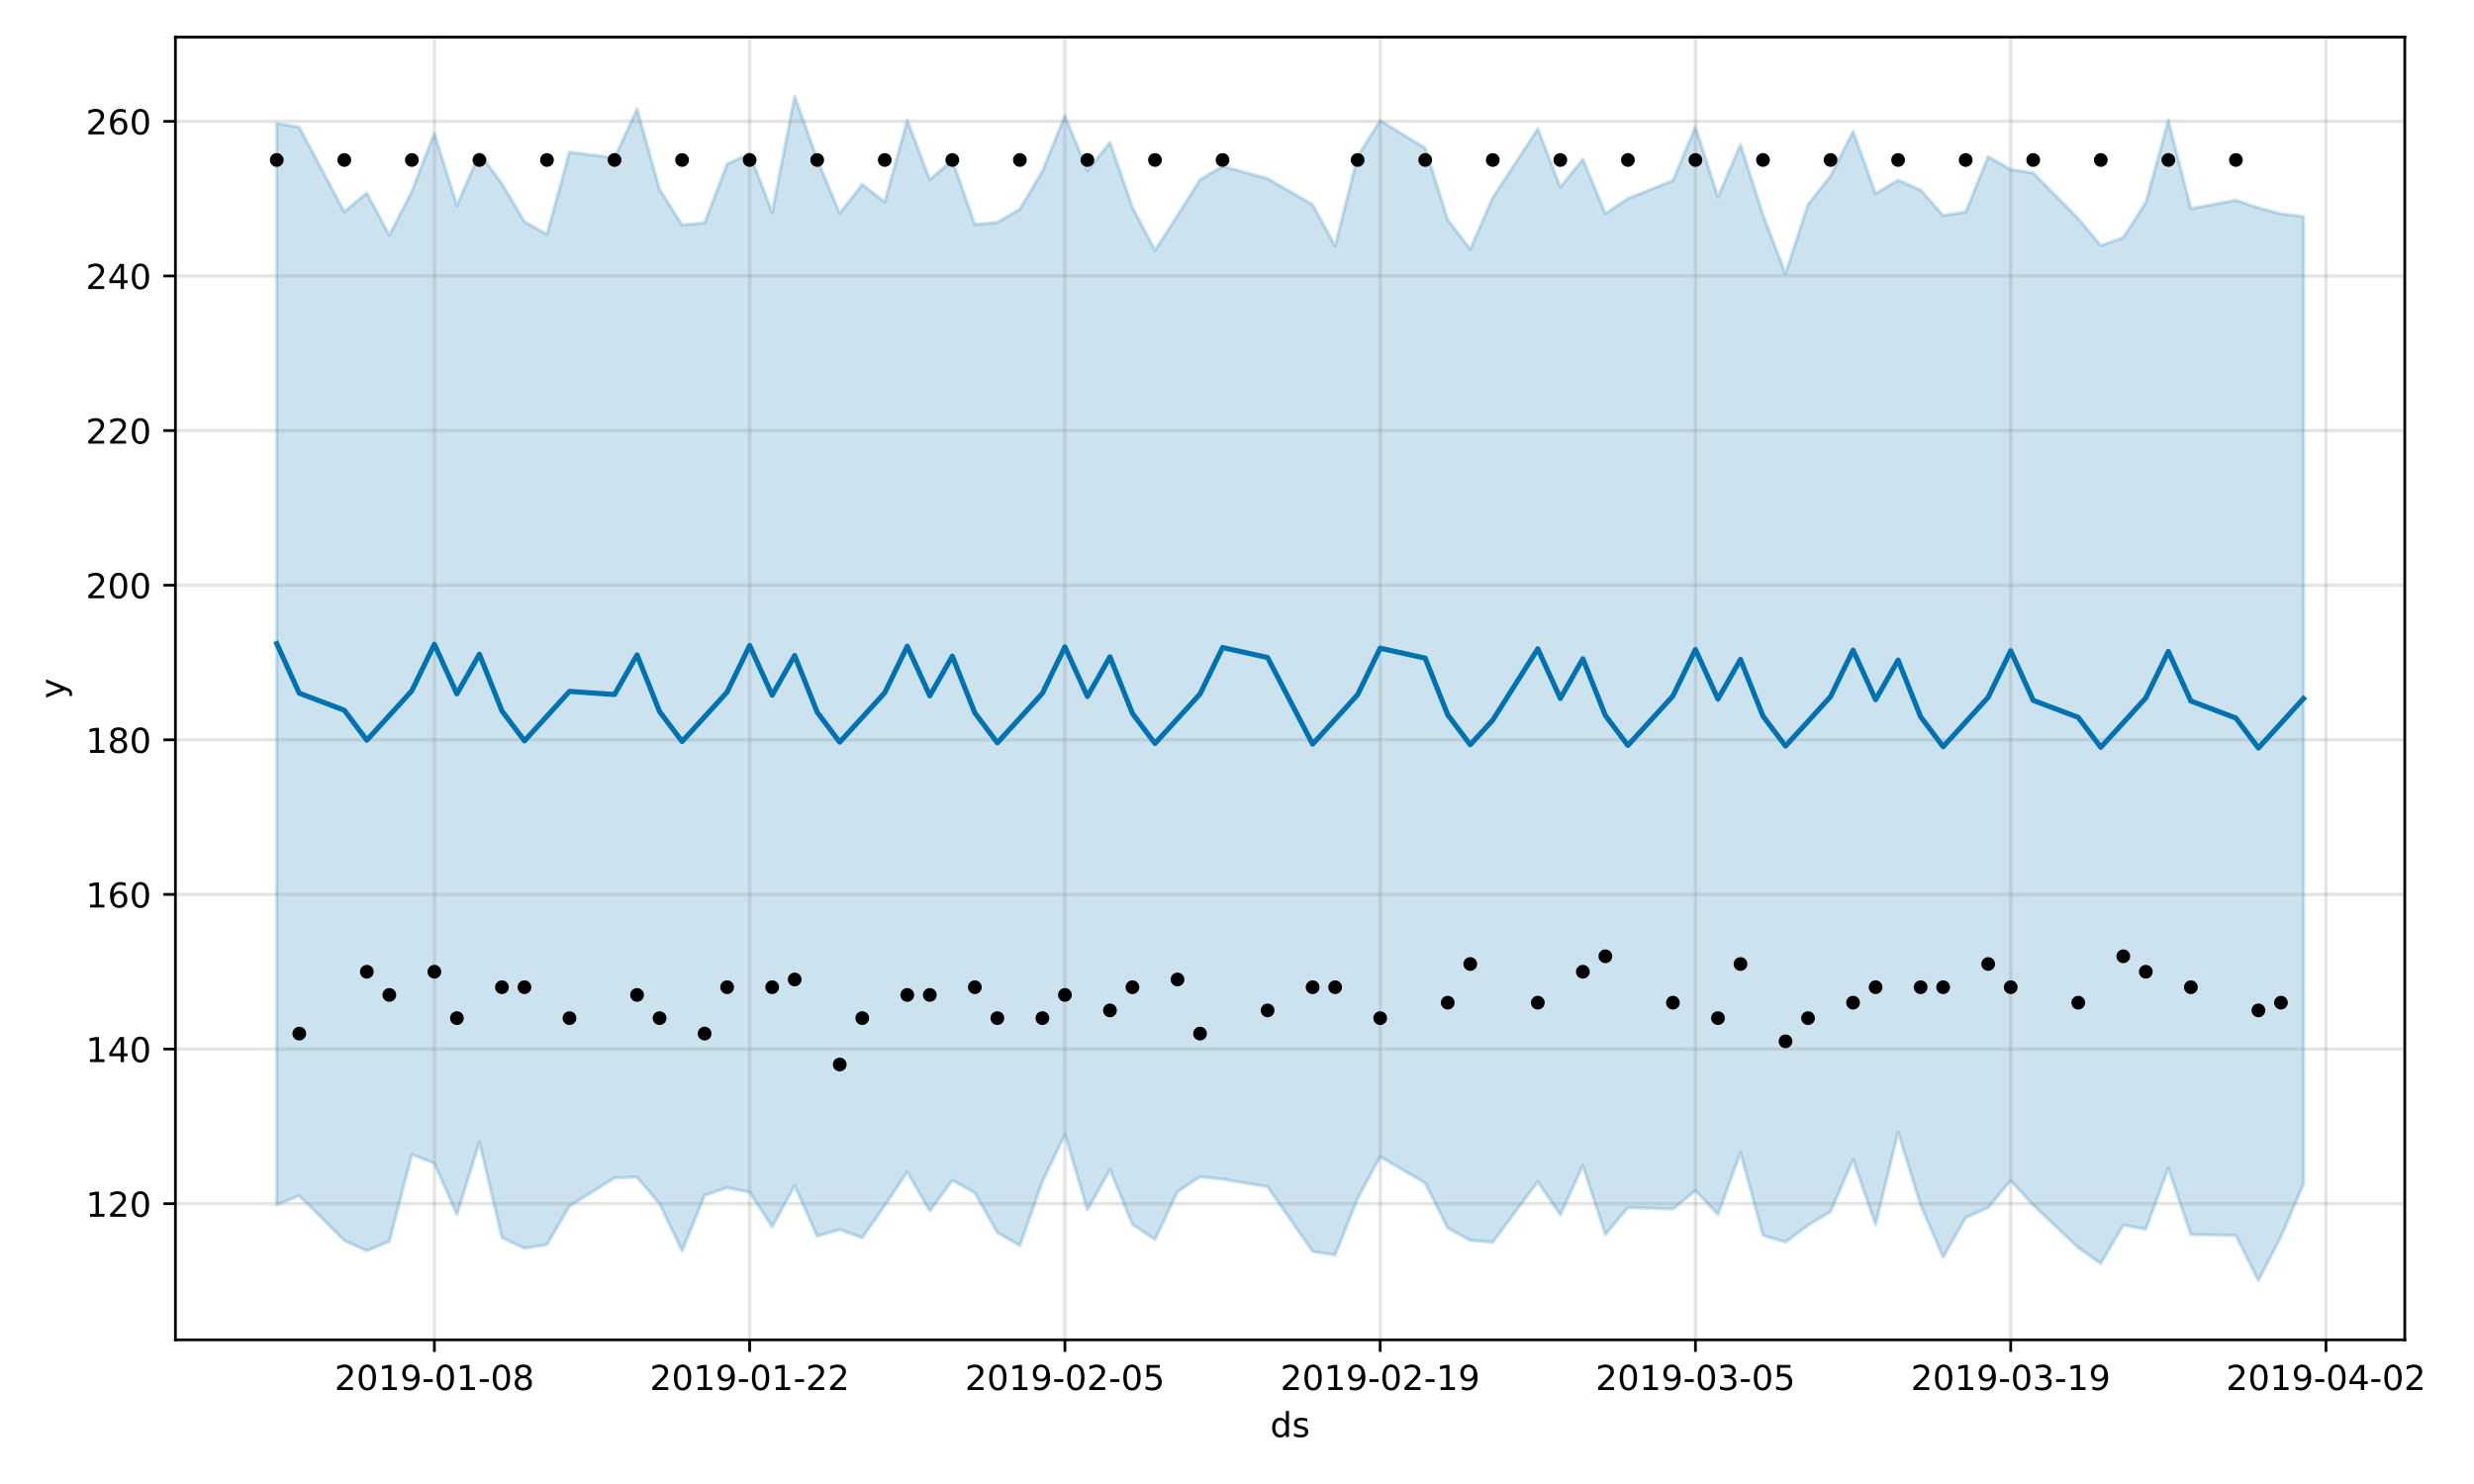 <?xml version="1.0" encoding="utf-8" standalone="no"?>
<!DOCTYPE svg PUBLIC "-//W3C//DTD SVG 1.1//EN"
  "http://www.w3.org/Graphics/SVG/1.1/DTD/svg11.dtd">
<!-- Created with matplotlib (https://matplotlib.org/) -->
<svg height="432pt" version="1.1" viewBox="0 0 720 432" width="720pt" xmlns="http://www.w3.org/2000/svg" xmlns:xlink="http://www.w3.org/1999/xlink">
 <defs>
  <style type="text/css">
*{stroke-linecap:butt;stroke-linejoin:round;}
  </style>
 </defs>
 <g id="figure_1">
  <g id="patch_1">
   <path d="M 0 432 
L 720 432 
L 720 0 
L 0 0 
z
" style="fill:#ffffff;"/>
  </g>
  <g id="axes_1">
   <g id="patch_2">
    <path d="M 51.05 390.04 
L 699.857 390.04 
L 699.857 10.8 
L 51.05 10.8 
z
" style="fill:#ffffff;"/>
   </g>
   <g id="PolyCollection_1">
    <defs>
     <path d="M 80.541 -396.07 
L 80.541 -81.271 
L 87.095 -83.924 
L 100.202 -70.878 
L 106.756 -67.885 
L 113.309 -70.631 
L 119.863 -95.887 
L 126.417 -93.363 
L 132.97 -78.45 
L 139.524 -99.51 
L 146.077 -71.725 
L 152.631 -68.632 
L 159.185 -69.68 
L 165.738 -80.917 
L 178.845 -89.078 
L 185.399 -89.306 
L 191.953 -81.543 
L 198.506 -67.832 
L 205.06 -84.008 
L 211.613 -86.249 
L 218.167 -84.929 
L 224.721 -74.837 
L 231.274 -86.849 
L 237.828 -72.145 
L 244.381 -74.048 
L 250.935 -71.674 
L 257.489 -81.044 
L 264.042 -90.854 
L 270.596 -79.438 
L 277.15 -88.403 
L 283.703 -84.762 
L 290.257 -73.15 
L 296.81 -69.385 
L 303.364 -87.97 
L 309.918 -101.832 
L 316.471 -79.755 
L 323.025 -91.506 
L 329.578 -75.563 
L 336.132 -71.155 
L 342.686 -85.072 
L 349.239 -89.43 
L 355.793 -88.709 
L 368.9 -86.538 
L 382.007 -67.685 
L 388.561 -66.641 
L 395.114 -83.123 
L 401.668 -95.295 
L 414.775 -87.594 
L 421.329 -74.477 
L 427.883 -70.915 
L 434.436 -70.378 
L 447.543 -87.992 
L 454.097 -78.332 
L 460.651 -92.641 
L 467.204 -72.618 
L 473.758 -80.456 
L 486.865 -80.05 
L 493.419 -85.41 
L 499.972 -78.449 
L 506.526 -96.488 
L 513.079 -72.376 
L 519.633 -70.39 
L 526.187 -75.331 
L 532.74 -79.302 
L 539.294 -94.421 
L 545.847 -75.525 
L 552.401 -102.428 
L 558.955 -81.173 
L 565.508 -66.046 
L 572.062 -77.539 
L 578.616 -80.452 
L 585.169 -88.326 
L 591.723 -81.185 
L 604.83 -68.799 
L 611.384 -64.168 
L 617.937 -75.354 
L 624.491 -74.191 
L 631.044 -91.91 
L 637.598 -72.629 
L 650.705 -72.322 
L 657.259 -59.198 
L 663.812 -71.983 
L 670.366 -87.296 
L 670.366 -368.959 
L 670.366 -368.959 
L 663.812 -369.727 
L 657.259 -371.509 
L 650.705 -373.734 
L 637.598 -371.282 
L 631.044 -396.971 
L 624.491 -373.066 
L 617.937 -362.835 
L 611.384 -360.491 
L 604.83 -368.355 
L 591.723 -381.679 
L 585.169 -382.625 
L 578.616 -386.402 
L 572.062 -370.285 
L 565.508 -369.261 
L 558.955 -376.715 
L 552.401 -379.532 
L 545.847 -375.663 
L 539.294 -393.713 
L 532.74 -380.793 
L 526.187 -372.478 
L 519.633 -352.337 
L 513.079 -369.426 
L 506.526 -389.931 
L 499.972 -374.643 
L 493.419 -395.068 
L 486.865 -379.421 
L 473.758 -374.209 
L 467.204 -369.79 
L 460.651 -385.649 
L 454.097 -377.507 
L 447.543 -394.52 
L 434.436 -374.483 
L 427.883 -359.45 
L 421.329 -368.021 
L 414.775 -388.901 
L 401.668 -396.898 
L 395.114 -386.464 
L 388.561 -360.374 
L 382.007 -372.453 
L 368.9 -380.018 
L 355.793 -383.608 
L 349.239 -379.687 
L 342.686 -369.287 
L 336.132 -359.12 
L 329.578 -371.669 
L 323.025 -390.537 
L 316.471 -382.271 
L 309.918 -398.323 
L 303.364 -382.158 
L 296.81 -371.127 
L 290.257 -367.293 
L 283.703 -366.657 
L 277.15 -385.378 
L 270.596 -379.71 
L 264.042 -396.967 
L 257.489 -373.207 
L 250.935 -378.32 
L 244.381 -369.877 
L 237.828 -385.636 
L 231.274 -403.962 
L 224.721 -370.182 
L 218.167 -387.298 
L 211.613 -384.262 
L 205.06 -367.144 
L 198.506 -366.502 
L 191.953 -376.868 
L 185.399 -400.242 
L 178.845 -386.054 
L 165.738 -387.72 
L 159.185 -363.764 
L 152.631 -367.471 
L 146.077 -378.533 
L 139.524 -387.382 
L 132.97 -372.16 
L 126.417 -393.229 
L 119.863 -376.331 
L 113.309 -363.518 
L 106.756 -375.807 
L 100.202 -370.352 
L 87.095 -394.968 
L 80.541 -396.07 
z
" id="me567c7e4e9" style="stroke:#0072b2;stroke-opacity:0.2;"/>
    </defs>
    <g clip-path="url(#p2395e56491)">
     <use style="fill:#0072b2;fill-opacity:0.2;stroke:#0072b2;stroke-opacity:0.2;" x="0" xlink:href="#me567c7e4e9" y="432"/>
    </g>
   </g>
   <g id="matplotlib.axis_1">
    <g id="xtick_1">
     <g id="line2d_1">
      <path clip-path="url(#p2395e56491)" d="M 126.417 390.04 
L 126.417 10.8 
" style="fill:none;stroke:#808080;stroke-linecap:square;stroke-opacity:0.2;"/>
     </g>
     <g id="line2d_2">
      <defs>
       <path d="M 0 0 
L 0 3.5 
" id="m4131d6db6c" style="stroke:#000000;stroke-width:0.8;"/>
      </defs>
      <g>
       <use style="stroke:#000000;stroke-width:0.8;" x="126.417" xlink:href="#m4131d6db6c" y="390.04"/>
      </g>
     </g>
     <g id="text_1">
      <!-- 2019-01-08 -->
      <defs>
       <path d="M 19.188 8.297 
L 53.609 8.297 
L 53.609 0 
L 7.328 0 
L 7.328 8.297 
Q 12.938 14.109 22.625 23.891 
Q 32.328 33.688 34.812 36.531 
Q 39.547 41.844 41.422 45.531 
Q 43.312 49.219 43.312 52.781 
Q 43.312 58.594 39.234 62.25 
Q 35.156 65.922 28.609 65.922 
Q 23.969 65.922 18.812 64.312 
Q 13.672 62.703 7.812 59.422 
L 7.812 69.391 
Q 13.766 71.781 18.938 73 
Q 24.125 74.219 28.422 74.219 
Q 39.75 74.219 46.484 68.547 
Q 53.219 62.891 53.219 53.422 
Q 53.219 48.922 51.531 44.891 
Q 49.859 40.875 45.406 35.406 
Q 44.188 33.984 37.641 27.219 
Q 31.109 20.453 19.188 8.297 
z
" id="DejaVuSans-50"/>
       <path d="M 31.781 66.406 
Q 24.172 66.406 20.328 58.906 
Q 16.5 51.422 16.5 36.375 
Q 16.5 21.391 20.328 13.891 
Q 24.172 6.391 31.781 6.391 
Q 39.453 6.391 43.281 13.891 
Q 47.125 21.391 47.125 36.375 
Q 47.125 51.422 43.281 58.906 
Q 39.453 66.406 31.781 66.406 
z
M 31.781 74.219 
Q 44.047 74.219 50.516 64.516 
Q 56.984 54.828 56.984 36.375 
Q 56.984 17.969 50.516 8.266 
Q 44.047 -1.422 31.781 -1.422 
Q 19.531 -1.422 13.062 8.266 
Q 6.594 17.969 6.594 36.375 
Q 6.594 54.828 13.062 64.516 
Q 19.531 74.219 31.781 74.219 
z
" id="DejaVuSans-48"/>
       <path d="M 12.406 8.297 
L 28.516 8.297 
L 28.516 63.922 
L 10.984 60.406 
L 10.984 69.391 
L 28.422 72.906 
L 38.281 72.906 
L 38.281 8.297 
L 54.391 8.297 
L 54.391 0 
L 12.406 0 
z
" id="DejaVuSans-49"/>
       <path d="M 10.984 1.516 
L 10.984 10.5 
Q 14.703 8.734 18.5 7.812 
Q 22.312 6.891 25.984 6.891 
Q 35.75 6.891 40.891 13.453 
Q 46.047 20.016 46.781 33.406 
Q 43.953 29.203 39.594 26.953 
Q 35.25 24.703 29.984 24.703 
Q 19.047 24.703 12.672 31.312 
Q 6.297 37.938 6.297 49.422 
Q 6.297 60.641 12.938 67.422 
Q 19.578 74.219 30.609 74.219 
Q 43.266 74.219 49.922 64.516 
Q 56.594 54.828 56.594 36.375 
Q 56.594 19.141 48.406 8.859 
Q 40.234 -1.422 26.422 -1.422 
Q 22.703 -1.422 18.891 -0.688 
Q 15.094 0.047 10.984 1.516 
z
M 30.609 32.422 
Q 37.25 32.422 41.125 36.953 
Q 45.016 41.5 45.016 49.422 
Q 45.016 57.281 41.125 61.844 
Q 37.25 66.406 30.609 66.406 
Q 23.969 66.406 20.094 61.844 
Q 16.219 57.281 16.219 49.422 
Q 16.219 41.5 20.094 36.953 
Q 23.969 32.422 30.609 32.422 
z
" id="DejaVuSans-57"/>
       <path d="M 4.891 31.391 
L 31.203 31.391 
L 31.203 23.391 
L 4.891 23.391 
z
" id="DejaVuSans-45"/>
       <path d="M 31.781 34.625 
Q 24.75 34.625 20.719 30.859 
Q 16.703 27.094 16.703 20.516 
Q 16.703 13.922 20.719 10.156 
Q 24.75 6.391 31.781 6.391 
Q 38.812 6.391 42.859 10.172 
Q 46.922 13.969 46.922 20.516 
Q 46.922 27.094 42.891 30.859 
Q 38.875 34.625 31.781 34.625 
z
M 21.922 38.812 
Q 15.578 40.375 12.031 44.719 
Q 8.5 49.078 8.5 55.328 
Q 8.5 64.062 14.719 69.141 
Q 20.953 74.219 31.781 74.219 
Q 42.672 74.219 48.875 69.141 
Q 55.078 64.062 55.078 55.328 
Q 55.078 49.078 51.531 44.719 
Q 48 40.375 41.703 38.812 
Q 48.828 37.156 52.797 32.312 
Q 56.781 27.484 56.781 20.516 
Q 56.781 9.906 50.312 4.234 
Q 43.844 -1.422 31.781 -1.422 
Q 19.734 -1.422 13.25 4.234 
Q 6.781 9.906 6.781 20.516 
Q 6.781 27.484 10.781 32.312 
Q 14.797 37.156 21.922 38.812 
z
M 18.312 54.391 
Q 18.312 48.734 21.844 45.562 
Q 25.391 42.391 31.781 42.391 
Q 38.141 42.391 41.719 45.562 
Q 45.312 48.734 45.312 54.391 
Q 45.312 60.062 41.719 63.234 
Q 38.141 66.406 31.781 66.406 
Q 25.391 66.406 21.844 63.234 
Q 18.312 60.062 18.312 54.391 
z
" id="DejaVuSans-56"/>
      </defs>
      <g transform="translate(97.359 404.638)scale(0.1 -0.1)">
       <use xlink:href="#DejaVuSans-50"/>
       <use x="63.623" xlink:href="#DejaVuSans-48"/>
       <use x="127.246" xlink:href="#DejaVuSans-49"/>
       <use x="190.869" xlink:href="#DejaVuSans-57"/>
       <use x="254.492" xlink:href="#DejaVuSans-45"/>
       <use x="290.576" xlink:href="#DejaVuSans-48"/>
       <use x="354.199" xlink:href="#DejaVuSans-49"/>
       <use x="417.822" xlink:href="#DejaVuSans-45"/>
       <use x="453.906" xlink:href="#DejaVuSans-48"/>
       <use x="517.529" xlink:href="#DejaVuSans-56"/>
      </g>
     </g>
    </g>
    <g id="xtick_2">
     <g id="line2d_3">
      <path clip-path="url(#p2395e56491)" d="M 218.167 390.04 
L 218.167 10.8 
" style="fill:none;stroke:#808080;stroke-linecap:square;stroke-opacity:0.2;"/>
     </g>
     <g id="line2d_4">
      <g>
       <use style="stroke:#000000;stroke-width:0.8;" x="218.167" xlink:href="#m4131d6db6c" y="390.04"/>
      </g>
     </g>
     <g id="text_2">
      <!-- 2019-01-22 -->
      <g transform="translate(189.109 404.638)scale(0.1 -0.1)">
       <use xlink:href="#DejaVuSans-50"/>
       <use x="63.623" xlink:href="#DejaVuSans-48"/>
       <use x="127.246" xlink:href="#DejaVuSans-49"/>
       <use x="190.869" xlink:href="#DejaVuSans-57"/>
       <use x="254.492" xlink:href="#DejaVuSans-45"/>
       <use x="290.576" xlink:href="#DejaVuSans-48"/>
       <use x="354.199" xlink:href="#DejaVuSans-49"/>
       <use x="417.822" xlink:href="#DejaVuSans-45"/>
       <use x="453.906" xlink:href="#DejaVuSans-50"/>
       <use x="517.529" xlink:href="#DejaVuSans-50"/>
      </g>
     </g>
    </g>
    <g id="xtick_3">
     <g id="line2d_5">
      <path clip-path="url(#p2395e56491)" d="M 309.918 390.04 
L 309.918 10.8 
" style="fill:none;stroke:#808080;stroke-linecap:square;stroke-opacity:0.2;"/>
     </g>
     <g id="line2d_6">
      <g>
       <use style="stroke:#000000;stroke-width:0.8;" x="309.918" xlink:href="#m4131d6db6c" y="390.04"/>
      </g>
     </g>
     <g id="text_3">
      <!-- 2019-02-05 -->
      <defs>
       <path d="M 10.797 72.906 
L 49.516 72.906 
L 49.516 64.594 
L 19.828 64.594 
L 19.828 46.734 
Q 21.969 47.469 24.109 47.828 
Q 26.266 48.188 28.422 48.188 
Q 40.625 48.188 47.75 41.5 
Q 54.891 34.812 54.891 23.391 
Q 54.891 11.625 47.562 5.094 
Q 40.234 -1.422 26.906 -1.422 
Q 22.312 -1.422 17.547 -0.641 
Q 12.797 0.141 7.719 1.703 
L 7.719 11.625 
Q 12.109 9.234 16.797 8.062 
Q 21.484 6.891 26.703 6.891 
Q 35.156 6.891 40.078 11.328 
Q 45.016 15.766 45.016 23.391 
Q 45.016 31 40.078 35.438 
Q 35.156 39.891 26.703 39.891 
Q 22.75 39.891 18.812 39.016 
Q 14.891 38.141 10.797 36.281 
z
" id="DejaVuSans-53"/>
      </defs>
      <g transform="translate(280.86 404.638)scale(0.1 -0.1)">
       <use xlink:href="#DejaVuSans-50"/>
       <use x="63.623" xlink:href="#DejaVuSans-48"/>
       <use x="127.246" xlink:href="#DejaVuSans-49"/>
       <use x="190.869" xlink:href="#DejaVuSans-57"/>
       <use x="254.492" xlink:href="#DejaVuSans-45"/>
       <use x="290.576" xlink:href="#DejaVuSans-48"/>
       <use x="354.199" xlink:href="#DejaVuSans-50"/>
       <use x="417.822" xlink:href="#DejaVuSans-45"/>
       <use x="453.906" xlink:href="#DejaVuSans-48"/>
       <use x="517.529" xlink:href="#DejaVuSans-53"/>
      </g>
     </g>
    </g>
    <g id="xtick_4">
     <g id="line2d_7">
      <path clip-path="url(#p2395e56491)" d="M 401.668 390.04 
L 401.668 10.8 
" style="fill:none;stroke:#808080;stroke-linecap:square;stroke-opacity:0.2;"/>
     </g>
     <g id="line2d_8">
      <g>
       <use style="stroke:#000000;stroke-width:0.8;" x="401.668" xlink:href="#m4131d6db6c" y="390.04"/>
      </g>
     </g>
     <g id="text_4">
      <!-- 2019-02-19 -->
      <g transform="translate(372.61 404.638)scale(0.1 -0.1)">
       <use xlink:href="#DejaVuSans-50"/>
       <use x="63.623" xlink:href="#DejaVuSans-48"/>
       <use x="127.246" xlink:href="#DejaVuSans-49"/>
       <use x="190.869" xlink:href="#DejaVuSans-57"/>
       <use x="254.492" xlink:href="#DejaVuSans-45"/>
       <use x="290.576" xlink:href="#DejaVuSans-48"/>
       <use x="354.199" xlink:href="#DejaVuSans-50"/>
       <use x="417.822" xlink:href="#DejaVuSans-45"/>
       <use x="453.906" xlink:href="#DejaVuSans-49"/>
       <use x="517.529" xlink:href="#DejaVuSans-57"/>
      </g>
     </g>
    </g>
    <g id="xtick_5">
     <g id="line2d_9">
      <path clip-path="url(#p2395e56491)" d="M 493.419 390.04 
L 493.419 10.8 
" style="fill:none;stroke:#808080;stroke-linecap:square;stroke-opacity:0.2;"/>
     </g>
     <g id="line2d_10">
      <g>
       <use style="stroke:#000000;stroke-width:0.8;" x="493.419" xlink:href="#m4131d6db6c" y="390.04"/>
      </g>
     </g>
     <g id="text_5">
      <!-- 2019-03-05 -->
      <defs>
       <path d="M 40.578 39.312 
Q 47.656 37.797 51.625 33 
Q 55.609 28.219 55.609 21.188 
Q 55.609 10.406 48.188 4.484 
Q 40.766 -1.422 27.094 -1.422 
Q 22.516 -1.422 17.656 -0.516 
Q 12.797 0.391 7.625 2.203 
L 7.625 11.719 
Q 11.719 9.328 16.594 8.109 
Q 21.484 6.891 26.812 6.891 
Q 36.078 6.891 40.938 10.547 
Q 45.797 14.203 45.797 21.188 
Q 45.797 27.641 41.281 31.266 
Q 36.766 34.906 28.719 34.906 
L 20.219 34.906 
L 20.219 43.016 
L 29.109 43.016 
Q 36.375 43.016 40.234 45.922 
Q 44.094 48.828 44.094 54.297 
Q 44.094 59.906 40.109 62.906 
Q 36.141 65.922 28.719 65.922 
Q 24.656 65.922 20.016 65.031 
Q 15.375 64.156 9.812 62.312 
L 9.812 71.094 
Q 15.438 72.656 20.344 73.438 
Q 25.25 74.219 29.594 74.219 
Q 40.828 74.219 47.359 69.109 
Q 53.906 64.016 53.906 55.328 
Q 53.906 49.266 50.438 45.094 
Q 46.969 40.922 40.578 39.312 
z
" id="DejaVuSans-51"/>
      </defs>
      <g transform="translate(464.361 404.638)scale(0.1 -0.1)">
       <use xlink:href="#DejaVuSans-50"/>
       <use x="63.623" xlink:href="#DejaVuSans-48"/>
       <use x="127.246" xlink:href="#DejaVuSans-49"/>
       <use x="190.869" xlink:href="#DejaVuSans-57"/>
       <use x="254.492" xlink:href="#DejaVuSans-45"/>
       <use x="290.576" xlink:href="#DejaVuSans-48"/>
       <use x="354.199" xlink:href="#DejaVuSans-51"/>
       <use x="417.822" xlink:href="#DejaVuSans-45"/>
       <use x="453.906" xlink:href="#DejaVuSans-48"/>
       <use x="517.529" xlink:href="#DejaVuSans-53"/>
      </g>
     </g>
    </g>
    <g id="xtick_6">
     <g id="line2d_11">
      <path clip-path="url(#p2395e56491)" d="M 585.169 390.04 
L 585.169 10.8 
" style="fill:none;stroke:#808080;stroke-linecap:square;stroke-opacity:0.2;"/>
     </g>
     <g id="line2d_12">
      <g>
       <use style="stroke:#000000;stroke-width:0.8;" x="585.169" xlink:href="#m4131d6db6c" y="390.04"/>
      </g>
     </g>
     <g id="text_6">
      <!-- 2019-03-19 -->
      <g transform="translate(556.111 404.638)scale(0.1 -0.1)">
       <use xlink:href="#DejaVuSans-50"/>
       <use x="63.623" xlink:href="#DejaVuSans-48"/>
       <use x="127.246" xlink:href="#DejaVuSans-49"/>
       <use x="190.869" xlink:href="#DejaVuSans-57"/>
       <use x="254.492" xlink:href="#DejaVuSans-45"/>
       <use x="290.576" xlink:href="#DejaVuSans-48"/>
       <use x="354.199" xlink:href="#DejaVuSans-51"/>
       <use x="417.822" xlink:href="#DejaVuSans-45"/>
       <use x="453.906" xlink:href="#DejaVuSans-49"/>
       <use x="517.529" xlink:href="#DejaVuSans-57"/>
      </g>
     </g>
    </g>
    <g id="xtick_7">
     <g id="line2d_13">
      <path clip-path="url(#p2395e56491)" d="M 676.92 390.04 
L 676.92 10.8 
" style="fill:none;stroke:#808080;stroke-linecap:square;stroke-opacity:0.2;"/>
     </g>
     <g id="line2d_14">
      <g>
       <use style="stroke:#000000;stroke-width:0.8;" x="676.92" xlink:href="#m4131d6db6c" y="390.04"/>
      </g>
     </g>
     <g id="text_7">
      <!-- 2019-04-02 -->
      <defs>
       <path d="M 37.797 64.312 
L 12.891 25.391 
L 37.797 25.391 
z
M 35.203 72.906 
L 47.609 72.906 
L 47.609 25.391 
L 58.016 25.391 
L 58.016 17.188 
L 47.609 17.188 
L 47.609 0 
L 37.797 0 
L 37.797 17.188 
L 4.891 17.188 
L 4.891 26.703 
z
" id="DejaVuSans-52"/>
      </defs>
      <g transform="translate(647.862 404.638)scale(0.1 -0.1)">
       <use xlink:href="#DejaVuSans-50"/>
       <use x="63.623" xlink:href="#DejaVuSans-48"/>
       <use x="127.246" xlink:href="#DejaVuSans-49"/>
       <use x="190.869" xlink:href="#DejaVuSans-57"/>
       <use x="254.492" xlink:href="#DejaVuSans-45"/>
       <use x="290.576" xlink:href="#DejaVuSans-48"/>
       <use x="354.199" xlink:href="#DejaVuSans-52"/>
       <use x="417.822" xlink:href="#DejaVuSans-45"/>
       <use x="453.906" xlink:href="#DejaVuSans-48"/>
       <use x="517.529" xlink:href="#DejaVuSans-50"/>
      </g>
     </g>
    </g>
    <g id="text_8">
     <!-- ds -->
     <defs>
      <path d="M 45.406 46.391 
L 45.406 75.984 
L 54.391 75.984 
L 54.391 0 
L 45.406 0 
L 45.406 8.203 
Q 42.578 3.328 38.25 0.953 
Q 33.938 -1.422 27.875 -1.422 
Q 17.969 -1.422 11.734 6.484 
Q 5.516 14.406 5.516 27.297 
Q 5.516 40.188 11.734 48.094 
Q 17.969 56 27.875 56 
Q 33.938 56 38.25 53.625 
Q 42.578 51.266 45.406 46.391 
z
M 14.797 27.297 
Q 14.797 17.391 18.875 11.75 
Q 22.953 6.109 30.078 6.109 
Q 37.203 6.109 41.297 11.75 
Q 45.406 17.391 45.406 27.297 
Q 45.406 37.203 41.297 42.844 
Q 37.203 48.484 30.078 48.484 
Q 22.953 48.484 18.875 42.844 
Q 14.797 37.203 14.797 27.297 
z
" id="DejaVuSans-100"/>
      <path d="M 44.281 53.078 
L 44.281 44.578 
Q 40.484 46.531 36.375 47.5 
Q 32.281 48.484 27.875 48.484 
Q 21.188 48.484 17.844 46.438 
Q 14.5 44.391 14.5 40.281 
Q 14.5 37.156 16.891 35.375 
Q 19.281 33.594 26.516 31.984 
L 29.594 31.297 
Q 39.156 29.25 43.188 25.516 
Q 47.219 21.781 47.219 15.094 
Q 47.219 7.469 41.188 3.016 
Q 35.156 -1.422 24.609 -1.422 
Q 20.219 -1.422 15.453 -0.562 
Q 10.688 0.297 5.422 2 
L 5.422 11.281 
Q 10.406 8.688 15.234 7.391 
Q 20.062 6.109 24.812 6.109 
Q 31.156 6.109 34.562 8.281 
Q 37.984 10.453 37.984 14.406 
Q 37.984 18.062 35.516 20.016 
Q 33.062 21.969 24.703 23.781 
L 21.578 24.516 
Q 13.234 26.266 9.516 29.906 
Q 5.812 33.547 5.812 39.891 
Q 5.812 47.609 11.281 51.797 
Q 16.75 56 26.812 56 
Q 31.781 56 36.172 55.266 
Q 40.578 54.547 44.281 53.078 
z
" id="DejaVuSans-115"/>
     </defs>
     <g transform="translate(369.675 418.317)scale(0.1 -0.1)">
      <use xlink:href="#DejaVuSans-100"/>
      <use x="63.477" xlink:href="#DejaVuSans-115"/>
     </g>
    </g>
   </g>
   <g id="matplotlib.axis_2">
    <g id="ytick_1">
     <g id="line2d_15">
      <path clip-path="url(#p2395e56491)" d="M 51.05 350.395 
L 699.857 350.395 
" style="fill:none;stroke:#808080;stroke-linecap:square;stroke-opacity:0.2;"/>
     </g>
     <g id="line2d_16">
      <defs>
       <path d="M 0 0 
L -3.5 0 
" id="m92ff6e5ec6" style="stroke:#000000;stroke-width:0.8;"/>
      </defs>
      <g>
       <use style="stroke:#000000;stroke-width:0.8;" x="51.05" xlink:href="#m92ff6e5ec6" y="350.395"/>
      </g>
     </g>
     <g id="text_9">
      <!-- 120 -->
      <g transform="translate(24.962 354.194)scale(0.1 -0.1)">
       <use xlink:href="#DejaVuSans-49"/>
       <use x="63.623" xlink:href="#DejaVuSans-50"/>
       <use x="127.246" xlink:href="#DejaVuSans-48"/>
      </g>
     </g>
    </g>
    <g id="ytick_2">
     <g id="line2d_17">
      <path clip-path="url(#p2395e56491)" d="M 51.05 305.384 
L 699.857 305.384 
" style="fill:none;stroke:#808080;stroke-linecap:square;stroke-opacity:0.2;"/>
     </g>
     <g id="line2d_18">
      <g>
       <use style="stroke:#000000;stroke-width:0.8;" x="51.05" xlink:href="#m92ff6e5ec6" y="305.384"/>
      </g>
     </g>
     <g id="text_10">
      <!-- 140 -->
      <g transform="translate(24.962 309.183)scale(0.1 -0.1)">
       <use xlink:href="#DejaVuSans-49"/>
       <use x="63.623" xlink:href="#DejaVuSans-52"/>
       <use x="127.246" xlink:href="#DejaVuSans-48"/>
      </g>
     </g>
    </g>
    <g id="ytick_3">
     <g id="line2d_19">
      <path clip-path="url(#p2395e56491)" d="M 51.05 260.373 
L 699.857 260.373 
" style="fill:none;stroke:#808080;stroke-linecap:square;stroke-opacity:0.2;"/>
     </g>
     <g id="line2d_20">
      <g>
       <use style="stroke:#000000;stroke-width:0.8;" x="51.05" xlink:href="#m92ff6e5ec6" y="260.373"/>
      </g>
     </g>
     <g id="text_11">
      <!-- 160 -->
      <defs>
       <path d="M 33.016 40.375 
Q 26.375 40.375 22.484 35.828 
Q 18.609 31.297 18.609 23.391 
Q 18.609 15.531 22.484 10.953 
Q 26.375 6.391 33.016 6.391 
Q 39.656 6.391 43.531 10.953 
Q 47.406 15.531 47.406 23.391 
Q 47.406 31.297 43.531 35.828 
Q 39.656 40.375 33.016 40.375 
z
M 52.594 71.297 
L 52.594 62.312 
Q 48.875 64.062 45.094 64.984 
Q 41.312 65.922 37.594 65.922 
Q 27.828 65.922 22.672 59.328 
Q 17.531 52.734 16.797 39.406 
Q 19.672 43.656 24.016 45.922 
Q 28.375 48.188 33.594 48.188 
Q 44.578 48.188 50.953 41.516 
Q 57.328 34.859 57.328 23.391 
Q 57.328 12.156 50.688 5.359 
Q 44.047 -1.422 33.016 -1.422 
Q 20.359 -1.422 13.672 8.266 
Q 6.984 17.969 6.984 36.375 
Q 6.984 53.656 15.188 63.938 
Q 23.391 74.219 37.203 74.219 
Q 40.922 74.219 44.703 73.484 
Q 48.484 72.75 52.594 71.297 
z
" id="DejaVuSans-54"/>
      </defs>
      <g transform="translate(24.962 264.172)scale(0.1 -0.1)">
       <use xlink:href="#DejaVuSans-49"/>
       <use x="63.623" xlink:href="#DejaVuSans-54"/>
       <use x="127.246" xlink:href="#DejaVuSans-48"/>
      </g>
     </g>
    </g>
    <g id="ytick_4">
     <g id="line2d_21">
      <path clip-path="url(#p2395e56491)" d="M 51.05 215.362 
L 699.857 215.362 
" style="fill:none;stroke:#808080;stroke-linecap:square;stroke-opacity:0.2;"/>
     </g>
     <g id="line2d_22">
      <g>
       <use style="stroke:#000000;stroke-width:0.8;" x="51.05" xlink:href="#m92ff6e5ec6" y="215.362"/>
      </g>
     </g>
     <g id="text_12">
      <!-- 180 -->
      <g transform="translate(24.962 219.161)scale(0.1 -0.1)">
       <use xlink:href="#DejaVuSans-49"/>
       <use x="63.623" xlink:href="#DejaVuSans-56"/>
       <use x="127.246" xlink:href="#DejaVuSans-48"/>
      </g>
     </g>
    </g>
    <g id="ytick_5">
     <g id="line2d_23">
      <path clip-path="url(#p2395e56491)" d="M 51.05 170.35 
L 699.857 170.35 
" style="fill:none;stroke:#808080;stroke-linecap:square;stroke-opacity:0.2;"/>
     </g>
     <g id="line2d_24">
      <g>
       <use style="stroke:#000000;stroke-width:0.8;" x="51.05" xlink:href="#m92ff6e5ec6" y="170.35"/>
      </g>
     </g>
     <g id="text_13">
      <!-- 200 -->
      <g transform="translate(24.962 174.15)scale(0.1 -0.1)">
       <use xlink:href="#DejaVuSans-50"/>
       <use x="63.623" xlink:href="#DejaVuSans-48"/>
       <use x="127.246" xlink:href="#DejaVuSans-48"/>
      </g>
     </g>
    </g>
    <g id="ytick_6">
     <g id="line2d_25">
      <path clip-path="url(#p2395e56491)" d="M 51.05 125.339 
L 699.857 125.339 
" style="fill:none;stroke:#808080;stroke-linecap:square;stroke-opacity:0.2;"/>
     </g>
     <g id="line2d_26">
      <g>
       <use style="stroke:#000000;stroke-width:0.8;" x="51.05" xlink:href="#m92ff6e5ec6" y="125.339"/>
      </g>
     </g>
     <g id="text_14">
      <!-- 220 -->
      <g transform="translate(24.962 129.138)scale(0.1 -0.1)">
       <use xlink:href="#DejaVuSans-50"/>
       <use x="63.623" xlink:href="#DejaVuSans-50"/>
       <use x="127.246" xlink:href="#DejaVuSans-48"/>
      </g>
     </g>
    </g>
    <g id="ytick_7">
     <g id="line2d_27">
      <path clip-path="url(#p2395e56491)" d="M 51.05 80.328 
L 699.857 80.328 
" style="fill:none;stroke:#808080;stroke-linecap:square;stroke-opacity:0.2;"/>
     </g>
     <g id="line2d_28">
      <g>
       <use style="stroke:#000000;stroke-width:0.8;" x="51.05" xlink:href="#m92ff6e5ec6" y="80.328"/>
      </g>
     </g>
     <g id="text_15">
      <!-- 240 -->
      <g transform="translate(24.962 84.127)scale(0.1 -0.1)">
       <use xlink:href="#DejaVuSans-50"/>
       <use x="63.623" xlink:href="#DejaVuSans-52"/>
       <use x="127.246" xlink:href="#DejaVuSans-48"/>
      </g>
     </g>
    </g>
    <g id="ytick_8">
     <g id="line2d_29">
      <path clip-path="url(#p2395e56491)" d="M 51.05 35.317 
L 699.857 35.317 
" style="fill:none;stroke:#808080;stroke-linecap:square;stroke-opacity:0.2;"/>
     </g>
     <g id="line2d_30">
      <g>
       <use style="stroke:#000000;stroke-width:0.8;" x="51.05" xlink:href="#m92ff6e5ec6" y="35.317"/>
      </g>
     </g>
     <g id="text_16">
      <!-- 260 -->
      <g transform="translate(24.962 39.116)scale(0.1 -0.1)">
       <use xlink:href="#DejaVuSans-50"/>
       <use x="63.623" xlink:href="#DejaVuSans-54"/>
       <use x="127.246" xlink:href="#DejaVuSans-48"/>
      </g>
     </g>
    </g>
    <g id="text_17">
     <!-- y -->
     <defs>
      <path d="M 32.172 -5.078 
Q 28.375 -14.844 24.75 -17.812 
Q 21.141 -20.797 15.094 -20.797 
L 7.906 -20.797 
L 7.906 -13.281 
L 13.188 -13.281 
Q 16.891 -13.281 18.938 -11.516 
Q 21 -9.766 23.484 -3.219 
L 25.094 0.875 
L 2.984 54.688 
L 12.5 54.688 
L 29.594 11.922 
L 46.688 54.688 
L 56.203 54.688 
z
" id="DejaVuSans-121"/>
     </defs>
     <g transform="translate(18.883 203.379)rotate(-90)scale(0.1 -0.1)">
      <use xlink:href="#DejaVuSans-121"/>
     </g>
    </g>
   </g>
   <g id="line2d_31">
    <defs>
     <path d="M 0 1.5 
C 0.398 1.5 0.779 1.342 1.061 1.061 
C 1.342 0.779 1.5 0.398 1.5 0 
C 1.5 -0.398 1.342 -0.779 1.061 -1.061 
C 0.779 -1.342 0.398 -1.5 0 -1.5 
C -0.398 -1.5 -0.779 -1.342 -1.061 -1.061 
C -1.342 -0.779 -1.5 -0.398 -1.5 0 
C -1.5 0.398 -1.342 0.779 -1.061 1.061 
C -0.779 1.342 -0.398 1.5 0 1.5 
z
" id="m911008a47e" style="stroke:#000000;"/>
    </defs>
    <g clip-path="url(#p2395e56491)">
     <use style="stroke:#000000;" x="80.541" xlink:href="#m911008a47e" y="46.57"/>
     <use style="stroke:#000000;" x="87.095" xlink:href="#m911008a47e" y="300.883"/>
     <use style="stroke:#000000;" x="100.202" xlink:href="#m911008a47e" y="46.57"/>
     <use style="stroke:#000000;" x="106.756" xlink:href="#m911008a47e" y="282.878"/>
     <use style="stroke:#000000;" x="113.309" xlink:href="#m911008a47e" y="289.63"/>
     <use style="stroke:#000000;" x="119.863" xlink:href="#m911008a47e" y="46.57"/>
     <use style="stroke:#000000;" x="126.417" xlink:href="#m911008a47e" y="282.878"/>
     <use style="stroke:#000000;" x="132.97" xlink:href="#m911008a47e" y="296.382"/>
     <use style="stroke:#000000;" x="139.524" xlink:href="#m911008a47e" y="46.57"/>
     <use style="stroke:#000000;" x="146.077" xlink:href="#m911008a47e" y="287.379"/>
     <use style="stroke:#000000;" x="152.631" xlink:href="#m911008a47e" y="287.379"/>
     <use style="stroke:#000000;" x="159.185" xlink:href="#m911008a47e" y="46.57"/>
     <use style="stroke:#000000;" x="165.738" xlink:href="#m911008a47e" y="296.382"/>
     <use style="stroke:#000000;" x="178.845" xlink:href="#m911008a47e" y="46.57"/>
     <use style="stroke:#000000;" x="185.399" xlink:href="#m911008a47e" y="289.63"/>
     <use style="stroke:#000000;" x="191.953" xlink:href="#m911008a47e" y="296.382"/>
     <use style="stroke:#000000;" x="198.506" xlink:href="#m911008a47e" y="46.57"/>
     <use style="stroke:#000000;" x="205.06" xlink:href="#m911008a47e" y="300.883"/>
     <use style="stroke:#000000;" x="211.613" xlink:href="#m911008a47e" y="287.379"/>
     <use style="stroke:#000000;" x="218.167" xlink:href="#m911008a47e" y="46.57"/>
     <use style="stroke:#000000;" x="224.721" xlink:href="#m911008a47e" y="287.379"/>
     <use style="stroke:#000000;" x="231.274" xlink:href="#m911008a47e" y="285.129"/>
     <use style="stroke:#000000;" x="237.828" xlink:href="#m911008a47e" y="46.57"/>
     <use style="stroke:#000000;" x="244.381" xlink:href="#m911008a47e" y="309.885"/>
     <use style="stroke:#000000;" x="250.935" xlink:href="#m911008a47e" y="296.382"/>
     <use style="stroke:#000000;" x="257.489" xlink:href="#m911008a47e" y="46.57"/>
     <use style="stroke:#000000;" x="264.042" xlink:href="#m911008a47e" y="289.63"/>
     <use style="stroke:#000000;" x="270.596" xlink:href="#m911008a47e" y="289.63"/>
     <use style="stroke:#000000;" x="277.15" xlink:href="#m911008a47e" y="46.57"/>
     <use style="stroke:#000000;" x="283.703" xlink:href="#m911008a47e" y="287.379"/>
     <use style="stroke:#000000;" x="290.257" xlink:href="#m911008a47e" y="296.382"/>
     <use style="stroke:#000000;" x="296.81" xlink:href="#m911008a47e" y="46.57"/>
     <use style="stroke:#000000;" x="303.364" xlink:href="#m911008a47e" y="296.382"/>
     <use style="stroke:#000000;" x="309.918" xlink:href="#m911008a47e" y="289.63"/>
     <use style="stroke:#000000;" x="316.471" xlink:href="#m911008a47e" y="46.57"/>
     <use style="stroke:#000000;" x="323.025" xlink:href="#m911008a47e" y="294.131"/>
     <use style="stroke:#000000;" x="329.578" xlink:href="#m911008a47e" y="287.379"/>
     <use style="stroke:#000000;" x="336.132" xlink:href="#m911008a47e" y="46.57"/>
     <use style="stroke:#000000;" x="342.686" xlink:href="#m911008a47e" y="285.129"/>
     <use style="stroke:#000000;" x="349.239" xlink:href="#m911008a47e" y="300.883"/>
     <use style="stroke:#000000;" x="355.793" xlink:href="#m911008a47e" y="46.57"/>
     <use style="stroke:#000000;" x="368.9" xlink:href="#m911008a47e" y="294.131"/>
     <use style="stroke:#000000;" x="382.007" xlink:href="#m911008a47e" y="287.379"/>
     <use style="stroke:#000000;" x="388.561" xlink:href="#m911008a47e" y="287.379"/>
     <use style="stroke:#000000;" x="395.114" xlink:href="#m911008a47e" y="46.57"/>
     <use style="stroke:#000000;" x="401.668" xlink:href="#m911008a47e" y="296.382"/>
     <use style="stroke:#000000;" x="414.775" xlink:href="#m911008a47e" y="46.57"/>
     <use style="stroke:#000000;" x="421.329" xlink:href="#m911008a47e" y="291.881"/>
     <use style="stroke:#000000;" x="427.883" xlink:href="#m911008a47e" y="280.628"/>
     <use style="stroke:#000000;" x="434.436" xlink:href="#m911008a47e" y="46.57"/>
     <use style="stroke:#000000;" x="447.543" xlink:href="#m911008a47e" y="291.881"/>
     <use style="stroke:#000000;" x="454.097" xlink:href="#m911008a47e" y="46.57"/>
     <use style="stroke:#000000;" x="460.651" xlink:href="#m911008a47e" y="282.878"/>
     <use style="stroke:#000000;" x="467.204" xlink:href="#m911008a47e" y="278.377"/>
     <use style="stroke:#000000;" x="473.758" xlink:href="#m911008a47e" y="46.57"/>
     <use style="stroke:#000000;" x="486.865" xlink:href="#m911008a47e" y="291.881"/>
     <use style="stroke:#000000;" x="493.419" xlink:href="#m911008a47e" y="46.57"/>
     <use style="stroke:#000000;" x="499.972" xlink:href="#m911008a47e" y="296.382"/>
     <use style="stroke:#000000;" x="506.526" xlink:href="#m911008a47e" y="280.628"/>
     <use style="stroke:#000000;" x="513.079" xlink:href="#m911008a47e" y="46.57"/>
     <use style="stroke:#000000;" x="519.633" xlink:href="#m911008a47e" y="303.133"/>
     <use style="stroke:#000000;" x="526.187" xlink:href="#m911008a47e" y="296.382"/>
     <use style="stroke:#000000;" x="532.74" xlink:href="#m911008a47e" y="46.57"/>
     <use style="stroke:#000000;" x="539.294" xlink:href="#m911008a47e" y="291.881"/>
     <use style="stroke:#000000;" x="545.847" xlink:href="#m911008a47e" y="287.379"/>
     <use style="stroke:#000000;" x="552.401" xlink:href="#m911008a47e" y="46.57"/>
     <use style="stroke:#000000;" x="558.955" xlink:href="#m911008a47e" y="287.379"/>
     <use style="stroke:#000000;" x="565.508" xlink:href="#m911008a47e" y="287.379"/>
     <use style="stroke:#000000;" x="572.062" xlink:href="#m911008a47e" y="46.57"/>
     <use style="stroke:#000000;" x="578.616" xlink:href="#m911008a47e" y="280.628"/>
     <use style="stroke:#000000;" x="585.169" xlink:href="#m911008a47e" y="287.379"/>
     <use style="stroke:#000000;" x="591.723" xlink:href="#m911008a47e" y="46.57"/>
     <use style="stroke:#000000;" x="604.83" xlink:href="#m911008a47e" y="291.881"/>
     <use style="stroke:#000000;" x="611.384" xlink:href="#m911008a47e" y="46.57"/>
     <use style="stroke:#000000;" x="617.937" xlink:href="#m911008a47e" y="278.377"/>
     <use style="stroke:#000000;" x="624.491" xlink:href="#m911008a47e" y="282.878"/>
     <use style="stroke:#000000;" x="631.044" xlink:href="#m911008a47e" y="46.57"/>
     <use style="stroke:#000000;" x="637.598" xlink:href="#m911008a47e" y="287.379"/>
     <use style="stroke:#000000;" x="650.705" xlink:href="#m911008a47e" y="46.57"/>
     <use style="stroke:#000000;" x="657.259" xlink:href="#m911008a47e" y="294.131"/>
     <use style="stroke:#000000;" x="663.812" xlink:href="#m911008a47e" y="291.881"/>
    </g>
   </g>
   <g id="line2d_32">
    <path clip-path="url(#p2395e56491)" d="M 80.541 187.363 
L 87.095 201.794 
L 100.202 206.754 
L 106.756 215.47 
L 113.309 208.285 
L 119.863 201.077 
L 126.417 187.552 
L 132.97 201.984 
L 139.524 190.458 
L 146.077 206.943 
L 152.631 215.66 
L 159.185 208.474 
L 165.738 201.266 
L 178.845 202.173 
L 185.399 190.647 
L 191.953 207.132 
L 198.506 215.849 
L 205.06 208.664 
L 211.613 201.456 
L 218.167 187.931 
L 224.721 202.363 
L 231.274 190.837 
L 237.828 207.322 
L 244.381 216.038 
L 250.935 208.853 
L 257.489 201.645 
L 264.042 188.121 
L 270.596 202.552 
L 277.15 191.026 
L 283.703 207.511 
L 290.257 216.228 
L 296.81 209.043 
L 303.364 201.835 
L 309.918 188.31 
L 316.471 202.742 
L 323.025 191.216 
L 329.578 207.701 
L 336.132 216.417 
L 342.686 209.232 
L 349.239 202.024 
L 355.793 188.499 
L 368.9 191.405 
L 382.007 216.607 
L 388.561 209.422 
L 395.114 202.213 
L 401.668 188.689 
L 414.775 191.594 
L 421.329 208.079 
L 427.883 216.796 
L 434.436 209.611 
L 447.543 188.878 
L 454.097 203.31 
L 460.651 191.784 
L 467.204 208.269 
L 473.758 216.985 
L 486.865 202.592 
L 493.419 189.068 
L 499.972 203.499 
L 506.526 191.973 
L 513.079 208.458 
L 519.633 217.175 
L 526.187 209.99 
L 532.74 202.782 
L 539.294 189.257 
L 545.847 203.689 
L 552.401 192.163 
L 558.955 208.648 
L 565.508 217.364 
L 572.062 210.179 
L 578.616 202.971 
L 585.169 189.446 
L 591.723 203.878 
L 604.83 208.837 
L 611.384 217.554 
L 617.937 210.369 
L 624.491 203.161 
L 631.044 189.636 
L 637.598 204.067 
L 650.705 209.027 
L 657.259 217.743 
L 663.812 210.558 
L 670.366 203.35 
" style="fill:none;stroke:#0072b2;stroke-linecap:square;stroke-width:1.5;"/>
   </g>
   <g id="patch_3">
    <path d="M 51.05 390.04 
L 51.05 10.8 
" style="fill:none;stroke:#000000;stroke-linecap:square;stroke-linejoin:miter;stroke-width:0.8;"/>
   </g>
   <g id="patch_4">
    <path d="M 699.857 390.04 
L 699.857 10.8 
" style="fill:none;stroke:#000000;stroke-linecap:square;stroke-linejoin:miter;stroke-width:0.8;"/>
   </g>
   <g id="patch_5">
    <path d="M 51.05 390.04 
L 699.857 390.04 
" style="fill:none;stroke:#000000;stroke-linecap:square;stroke-linejoin:miter;stroke-width:0.8;"/>
   </g>
   <g id="patch_6">
    <path d="M 51.05 10.8 
L 699.857 10.8 
" style="fill:none;stroke:#000000;stroke-linecap:square;stroke-linejoin:miter;stroke-width:0.8;"/>
   </g>
  </g>
 </g>
 <defs>
  <clipPath id="p2395e56491">
   <rect height="379.24" width="648.807" x="51.05" y="10.8"/>
  </clipPath>
 </defs>
</svg>
